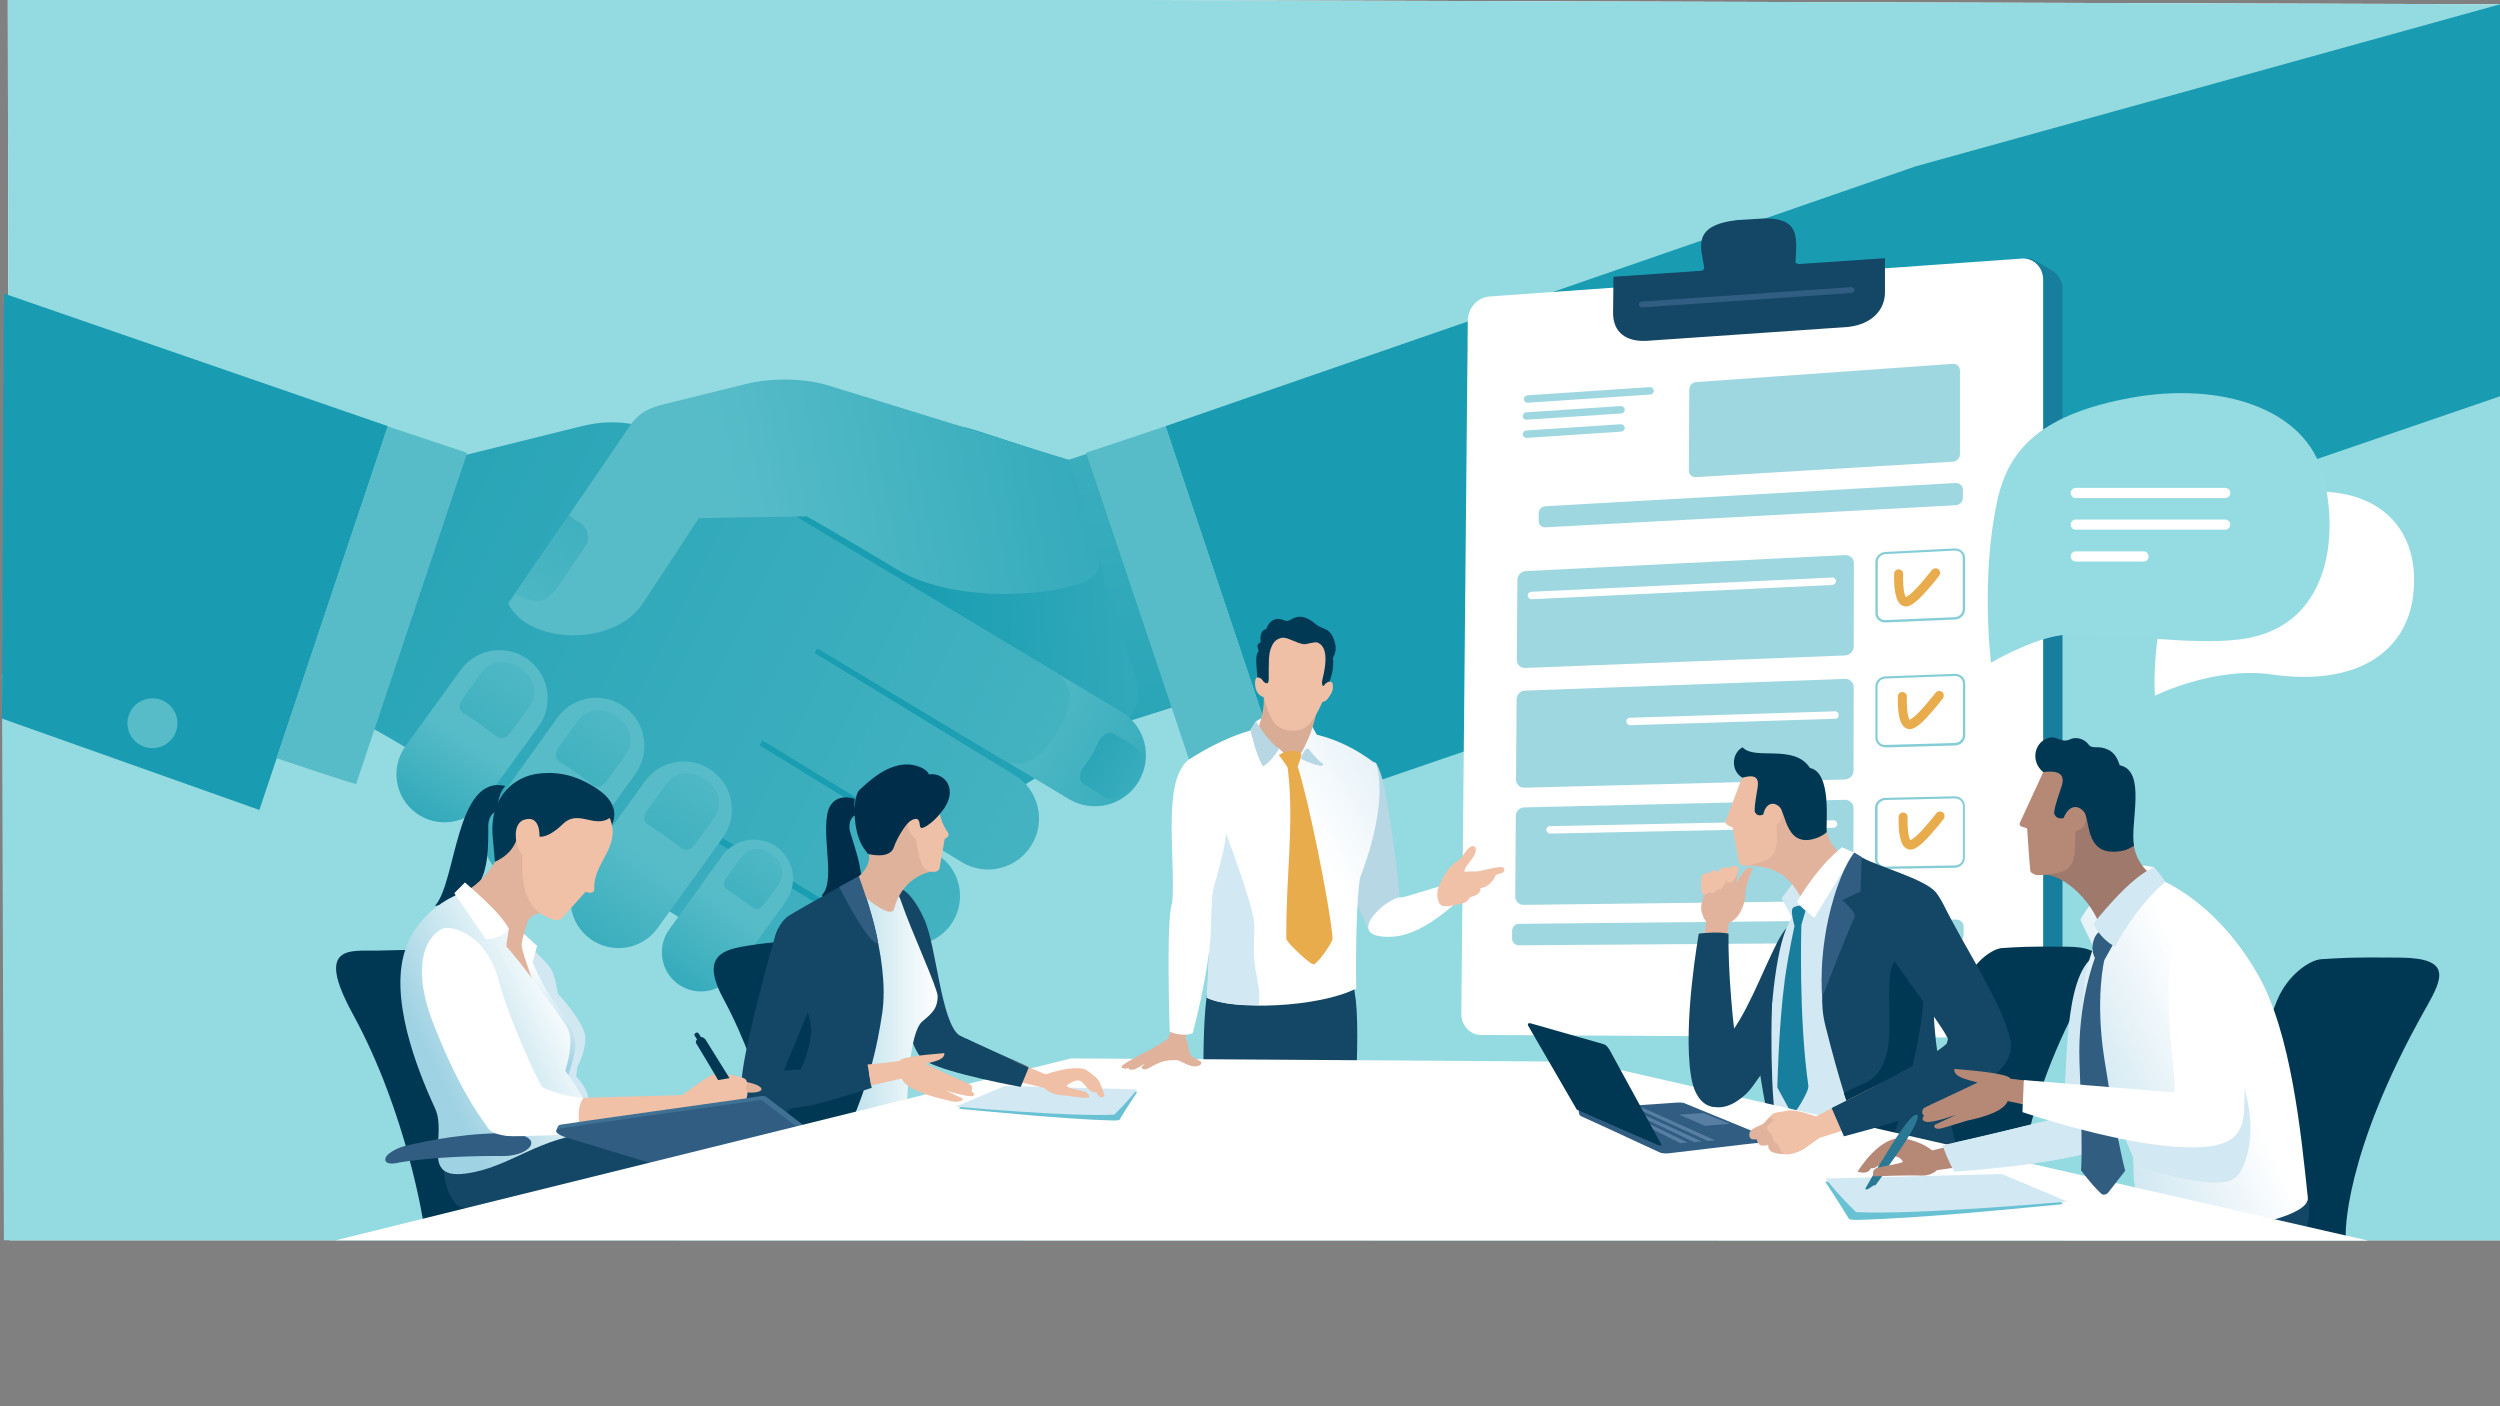 <?xml version="1.0" encoding="utf-8"?>
<!-- Generator: Adobe Illustrator 24.3.0, SVG Export Plug-In . SVG Version: 6.00 Build 0)  -->
<svg version="1.1" id="Vrstva_1" xmlns="http://www.w3.org/2000/svg" xmlns:xlink="http://www.w3.org/1999/xlink" x="0px" y="0px"
	 viewBox="0 0 1280 720" style="enable-background:new 0 0 1280 720;" xml:space="preserve">
<rect x="0" y="0" width="1280" height="720" fill="#808080" stroke="none"/>
<style type="text/css">
	.st0{fill:#FFFFFF;}
	.st1{fill:#94DAE1;}
	.st2{fill:url(#SVGID_1_);}
	.st3{fill:url(#SVGID_2_);}
	.st4{fill:url(#SVGID_3_);}
	.st5{fill:url(#SVGID_4_);}
	.st6{fill:url(#SVGID_5_);}
	.st7{fill:url(#SVGID_6_);}
	.st8{fill:url(#SVGID_7_);}
	.st9{fill:url(#SVGID_8_);}
	.st10{fill:url(#SVGID_9_);}
	.st11{fill:url(#SVGID_10_);}
	.st12{fill:url(#SVGID_11_);}
	.st13{fill:url(#SVGID_12_);}
	.st14{fill:url(#SVGID_13_);}
	.st15{fill:url(#SVGID_14_);}
	.st16{fill:url(#SVGID_15_);}
	.st17{fill:#199CB1;}
	.st18{fill:#57BCC8;}
	.st19{fill:#177E9D;}
	.st20{fill:#144665;}
	.st21{fill:#305D81;}
	.st22{fill:#9FD7E0;}
	.st23{fill:#85CDD6;}
	.st24{fill:#E8AC4C;}
	.st25{fill:#95DBE2;}
	.st26{fill:#003853;}
	.st27{fill:#D2E8F2;}
	.st28{fill:#002E4A;}
	.st29{fill:url(#SVGID_16_);}
	.st30{fill:url(#SVGID_17_);}
	.st31{fill:#A0796D;}
	.st32{fill:#B68977;}
	.st33{fill:#D1E7F1;}
	.st34{fill:url(#SVGID_18_);}
	.st35{fill:#E1B39D;}
	.st36{fill:#F0C0A7;}
	.st37{fill:url(#SVGID_19_);}
	.st38{fill:#3F7195;}
	.st39{fill:#68C2D4;}
	.st40{fill:#2B7895;}
	.st41{opacity:0.32;fill:#AECAEC;}
	.st42{fill:#305D80;}
	.st43{fill:#EFBFA6;}
	.st44{fill:#DFB29C;}
	.st45{fill:#EEC0A7;}
	.st46{fill:#013853;}
	.st47{fill:#B6D7E3;}
	.st48{fill:#E0B29C;}
	.st49{fill:url(#SVGID_20_);}
	.st50{fill:#D9AC96;}
	.st51{fill:#EDBDA4;}
</style>
<polygon class="st0" points="1280,635 5,635 4,-1.8 1280,2.2 "/>
<polygon class="st1" points="1280,173 827.6,345.4 1,345.4 2,635 1280,635 "/>
<polygon class="st1" points="4,-1.8 1280,2.2 1280,635 5,635 "/>
<g>
	<g>
		
			<linearGradient id="SVGID_1_" gradientUnits="userSpaceOnUse" x1="1011.013" y1="505.091" x2="903.775" y2="5.174" gradientTransform="matrix(1.113 -2.770000e-02 -2.770000e-02 1.008 -486.914 18.594)">
			<stop  offset="0" style="stop-color:#199DB1"/>
			<stop  offset="1" style="stop-color:#57BCC8"/>
		</linearGradient>
		<polygon class="st2" points="621.6,355.4 573.4,370.7 542.4,237 583.2,223.4 		"/>
		
			<linearGradient id="SVGID_2_" gradientUnits="userSpaceOnUse" x1="876.502" y1="341.676" x2="1165.091" y2="322.99" gradientTransform="matrix(1 0 0 1 -409.077 0)">
			<stop  offset="0" style="stop-color:#199DB1"/>
			<stop  offset="1" style="stop-color:#57BCC8"/>
		</linearGradient>
		<path class="st3" d="M581.2,346.4c2.8,8.6,3.1,18.3-10.4,26.6c-26.8,16.5-119.1,74.7-145.2,91.2c-12.3,7.8-23.3,1.2-33.8-5.1
			c-14-8.5-118-75.7-121.4-81.1c-3.4-5.5-1.6-18.8,5.9-23c4.9-2.7,175.7-125.4,190.7-132.5c9.4-4.5,19-6.5,31.9-2.4
			c18.1,5.7,29.5,10,48.3,15.4C561.6,283.8,578.1,336.9,581.2,346.4z"/>
		
			<linearGradient id="SVGID_3_" gradientUnits="userSpaceOnUse" x1="1068.717" y1="431.261" x2="917.286" y2="348.924" gradientTransform="matrix(1 3.010000e-02 -3.010000e-02 1 -396.47 -19.973)">
			<stop  offset="0" style="stop-color:#199DB1"/>
			<stop  offset="1" style="stop-color:#57BCC8"/>
		</linearGradient>
		<path class="st4" d="M574,364.3c12.4,7.4,16.4,23.4,9,35.8l0,0c-7.4,12.4-23.4,16.4-35.8,9l-102.8-61.9
			c-12.4-7.4,14.9-51.4,27.3-44L574,364.3z"/>
		<linearGradient id="SVGID_4_" gradientUnits="userSpaceOnUse" x1="35.609" y1="195.462" x2="730.578" y2="543.491">
			<stop  offset="0" style="stop-color:#199DB1"/>
			<stop  offset="1" style="stop-color:#57BCC8"/>
		</linearGradient>
		<path class="st5" d="M539.2,343.4l-109.1-65.5c0,0,0,0,0,0c0,0-0.1,0-0.1,0l-44.1-26.5c-0.4-0.2-0.8-0.4-1.3-0.6
			c-20.5-12.2-41.7-25-49.5-29.5c-9.4-5.5-23.6-6.5-37.3-3.1C268.8,225.4,218,238,218,238l-41.5,127.5c0,0,15.3,6.6,63,36.6
			c13.2,8.3,24.3,15.2,35.3,22.1c1.2,1.2,2.5,2.2,4,3.1l123.9,76.2c10.1,6.1,23.3,2.9,29.5-7.3c6.1-10.1,2.9-23.3-7.3-29.5
			l-63.7-39.1c0.5-0.9,1.1-1.8,1.7-2.8l90.4,55.5c11.9,7.2,27.4,3.4,34.6-8.5c7.2-11.9,3.4-27.4-8.5-34.6l-90.5-55.6
			c0.5-0.8,1-1.7,1.5-2.5l102,62.3c12.3,7.5,28.4,3.5,35.8-8.8c7.5-12.3,3.5-28.4-8.8-35.8l-102.3-62.5c0.5-0.8,0.9-1.6,1.4-2.3
			l93.8,56.3c12.3,7.5,21.5-1.1,28.9-13.5C548.6,362.3,551.6,350.9,539.2,343.4z"/>
		<g>
			
				<linearGradient id="SVGID_5_" gradientUnits="userSpaceOnUse" x1="1103.772" y1="201.39" x2="785.226" y2="266.585" gradientTransform="matrix(1 0 0 1 -409.077 0)">
				<stop  offset="0" style="stop-color:#199DB1"/>
				<stop  offset="1" style="stop-color:#57BCC8"/>
			</linearGradient>
			<path class="st6" d="M461.2,292.7c-0.8-0.5-36.4-21.8-48-28.3c-0.9,0-54.2,0.8-55.4,0.9c-14.8,22.5-21,32.1-28.8,43.8
				c-14.8,22.3-58.6,20.9-68.8-0.1c3.8-5.6,58.5-85.1,61.2-89.4c5.2-8.4,11.3-10.9,18.8-12.7c10.2-2.5,26.5-6.5,40.8-10.1
				c15.4-3.9,32.3-2.7,42.2,0.3c25.3,7.6,124.1,38.4,124.1,38.4s13.1,44,14.8,49c2.5,8.5-2.8,11.9-8.1,13.9
				C534.3,305.6,489.7,308.2,461.2,292.7z"/>
			
				<linearGradient id="SVGID_6_" gradientUnits="userSpaceOnUse" x1="182.173" y1="-868.792" x2="182.173" y2="-1104.012" gradientTransform="matrix(-0.825 -0.565 0.565 -0.825 1021.106 -466.313)">
				<stop  offset="0" style="stop-color:#199DB1"/>
				<stop  offset="1" style="stop-color:#57BCC8"/>
			</linearGradient>
			<path class="st7" d="M291.2,263.9l-27.7,40.2c0,0,5.7,3.2,11.2,3.6c5.1,0.4,9.2-4.3,13.4-10.9c0.3-0.4,11.5-17.1,11.7-17.3
				c3.4-5-0.4-10.1-2.4-11.5C295.4,266.8,291.2,263.9,291.2,263.9z"/>
		</g>
		
			<linearGradient id="SVGID_7_" gradientUnits="userSpaceOnUse" x1="759.878" y1="125.752" x2="881.469" y2="-19.223" gradientTransform="matrix(-1.780000e-02 0.912 -0.814 0.225 641.126 -358.403)">
			<stop  offset="0" style="stop-color:#199DB1"/>
			<stop  offset="1" style="stop-color:#57BCC8"/>
		</linearGradient>
		<path class="st8" d="M581.1,400.5c-2,3.3-9.2,11.5-16.6,6.9c-0.2-0.1-9.6-6-9.8-6.1c-2.9-1.8-1.5-6.2-0.5-7.7c0.8-1.3,4-5.6,5-7.3
			c1-1.7,3.1-6.3,3.9-7.6c0.9-1.5,4.2-4.8,7.1-3.1c0.2,0.1,9.7,5.8,9.9,5.9C588.2,386.4,583.1,397.3,581.1,400.5z"/>
		<g>
			<g>
				<g>
					
						<linearGradient id="SVGID_8_" gradientUnits="userSpaceOnUse" x1="605.923" y1="446.319" x2="651.026" y2="382.553" gradientTransform="matrix(0.999 -3.490000e-02 3.490000e-02 0.999 -423.593 19.399)">
						<stop  offset="0" style="stop-color:#199DB1"/>
						<stop  offset="1" style="stop-color:#57BCC8"/>
					</linearGradient>
					<path class="st9" d="M207.7,381.9c-8,11-5.6,26.4,5.4,34.4l0,0c11,8,26.4,5.6,34.4-5.4l28.2-38.9c8-11,5.6-26.4-5.4-34.4l0,0
						c-11-8-26.4-5.6-34.4,5.4L207.7,381.9z"/>
				</g>
				
					<linearGradient id="SVGID_9_" gradientUnits="userSpaceOnUse" x1="593.083" y1="468.729" x2="691.255" y2="326.12" gradientTransform="matrix(0.999 -3.490000e-02 3.490000e-02 0.999 -423.593 19.399)">
					<stop  offset="0" style="stop-color:#199DB1"/>
					<stop  offset="1" style="stop-color:#57BCC8"/>
				</linearGradient>
				<path class="st10" d="M267.4,342.3c3.1,2.3,10.2,10.7,3.3,20.2c-0.2,0.3-9.2,12.3-9.3,12.6c-2.7,3.7-5.7,3.1-7.1,2
					c-1.2-0.9-7.1-5.4-8.7-6.5c-1.6-1.1-7.6-5-8.8-5.8c-1.4-1-2.5-3.5,0.2-7.2c0.2-0.2,8.9-12.4,9.1-12.7
					C253.6,334.5,264.3,340.1,267.4,342.3z"/>
			</g>
			<g>
				
					<linearGradient id="SVGID_10_" gradientUnits="userSpaceOnUse" x1="634.257" y1="491.378" x2="696.467" y2="412.578" gradientTransform="matrix(0.999 -3.490000e-02 3.490000e-02 0.999 -424.224 20.421)">
					<stop  offset="0" style="stop-color:#199DB1"/>
					<stop  offset="1" style="stop-color:#57BCC8"/>
				</linearGradient>
				<path class="st11" d="M252.1,413.8c-8,11-5.6,26.4,5.4,34.4l0,0c11,8,26.4,5.6,34.4-5.4l33.3-46.4c8-11,5.6-26.4-5.4-34.4l0,0
					c-11-8-26.4-5.6-34.4,5.4L252.1,413.8z"/>
			</g>
			
				<linearGradient id="SVGID_11_" gradientUnits="userSpaceOnUse" x1="641.372" y1="495.218" x2="739.545" y2="352.608" gradientTransform="matrix(0.999 -3.490000e-02 3.490000e-02 0.999 -423.593 19.399)">
				<stop  offset="0" style="stop-color:#199DB1"/>
				<stop  offset="1" style="stop-color:#57BCC8"/>
			</linearGradient>
			<path class="st12" d="M316.6,367.1c3.1,2.3,10.2,10.7,3.3,20.2c-0.2,0.3-9.2,12.3-9.3,12.6c-2.7,3.7-5.7,3.1-7.1,2
				c-1.2-0.9-7.1-5.4-8.7-6.5c-1.6-1.1-7.6-5-8.8-5.8c-1.4-1-2.5-3.5,0.2-7.2c0.2-0.2,8.9-12.4,9.1-12.7
				C302.8,359.2,313.5,364.9,316.6,367.1z"/>
			
				<linearGradient id="SVGID_12_" gradientUnits="userSpaceOnUse" x1="674.603" y1="531.608" x2="742.255" y2="443.739" gradientTransform="matrix(0.999 -3.490000e-02 3.490000e-02 0.999 -424.884 21.427)">
				<stop  offset="0" style="stop-color:#199DB1"/>
				<stop  offset="1" style="stop-color:#57BCC8"/>
			</linearGradient>
			<path class="st13" d="M296.8,446.3c-8,11-5.6,26.4,5.4,34.4l0,0c11,8,26.4,5.6,34.4-5.4L370,429c8-11,5.6-26.4-5.4-34.4l0,0
				c-11-8-26.4-5.6-34.4,5.4L296.8,446.3z"/>
			
				<linearGradient id="SVGID_13_" gradientUnits="userSpaceOnUse" x1="685.612" y1="529.053" x2="783.784" y2="386.444" gradientTransform="matrix(0.999 -3.490000e-02 3.490000e-02 0.999 -423.593 19.399)">
				<stop  offset="0" style="stop-color:#199DB1"/>
				<stop  offset="1" style="stop-color:#57BCC8"/>
			</linearGradient>
			<path class="st14" d="M361.9,399.4c3.1,2.3,10.2,10.7,3.3,20.2c-0.2,0.3-9.2,12.3-9.3,12.6c-2.7,3.7-5.7,3.1-7.1,2
				c-1.2-0.9-7.1-5.4-8.7-6.5c-1.6-1.1-7.6-5-8.8-5.8c-1.4-1-2.5-3.5,0.2-7.2c0.2-0.2,8.9-12.4,9.1-12.7
				C348.2,391.5,358.9,397.1,361.9,399.4z"/>
			<g>
				
					<linearGradient id="SVGID_14_" gradientUnits="userSpaceOnUse" x1="730.273" y1="540.804" x2="785.226" y2="469.781" gradientTransform="matrix(0.999 -3.490000e-02 3.490000e-02 0.999 -425.552 22.302)">
					<stop  offset="0" style="stop-color:#199DB1"/>
					<stop  offset="1" style="stop-color:#57BCC8"/>
				</linearGradient>
				<path class="st15" d="M342.7,475.8c-6.5,8.9-4.5,21.5,4.4,28l0,0c9,6.5,21.5,4.5,28-4.4l27.1-37.7c6.5-8.9,4.5-21.5-4.4-28l0,0
					c-9-6.5-21.5-4.5-28,4.4L342.7,475.8z"/>
			</g>
			
				<linearGradient id="SVGID_15_" gradientUnits="userSpaceOnUse" x1="736.67" y1="541.914" x2="813.566" y2="430.212" gradientTransform="matrix(0.999 -3.490000e-02 3.490000e-02 0.999 -423.593 19.399)">
				<stop  offset="0" style="stop-color:#199DB1"/>
				<stop  offset="1" style="stop-color:#57BCC8"/>
			</linearGradient>
			<path class="st16" d="M395.7,437.5c2.4,1.8,8,8.4,2.6,15.9c-0.2,0.2-7.2,9.7-7.3,9.8c-2.1,2.9-4.4,2.4-5.5,1.6
				c-1-0.7-5.5-4.2-6.8-5.1c-1.2-0.9-6-3.9-6.9-4.6c-1.1-0.8-1.9-2.8,0.2-5.7c0.1-0.2,7-9.7,7.1-10
				C384.9,431.3,393.3,435.7,395.7,437.5z"/>
		</g>
	</g>
	<g>
		<polygon class="st17" points="980.7,85.2 596.7,218.2 662.5,414.6 1280,202.9 1280,2.2 		"/>
		<path class="st18" d="M632.1,395.3c8.8-2.9,21.6-7.2,21.6-7.2l-56.9-169.9l-40.7,13.6L613,401.4
			C613,401.4,620.8,399.1,632.1,395.3z"/>
		<path class="st17" d="M670,386.3c2.2,6.7,9.5,10.3,16.2,8.1c6.7-2.2,10.3-9.5,8-16.1c-2.2-6.7-9.5-10.3-16.2-8.1
			C671.3,372.4,667.7,379.6,670,386.3z"/>
	</g>
	<g>
		<polygon class="st17" points="2,150.3 198.6,218.2 132.8,414.7 1,367.9 		"/>
		<path class="st18" d="M163.2,395.4c-8.8-2.9-21.6-7.2-21.6-7.2l56.9-169.9l40.7,13.6l-56.9,169.6
			C182.3,401.5,174.5,399.2,163.2,395.4z"/>
		<path class="st18" d="M90.2,374.3c-2.2,6.7-9.5,10.3-16.2,8.1c-6.7-2.2-10.3-9.5-8.1-16.1c2.2-6.7,9.5-10.3,16.2-8.1
			C88.8,360.4,92.4,367.6,90.2,374.3z"/>
	</g>
</g>
<g>
	<g>
		<path class="st19" d="M1056.1,148.2c0-4.2-2.2-7.8-5.4-9.6c-1.7-1-10.1-6.5-12.2-6.3l-276,33.2c-6.3,0.4-11.3,6-11.3,12.5
			l3.9,283.4c0,4.4-0.4,32.5-2.8,40.6c1.9,0.5,30.2,16.8,32.2,16.7l250.9,13.5h8.9c6.3-0.4,11.7-6.9,11.7-13.4V148.2z"/>
		<path class="st0" d="M1046.1,143.3c0-6.5-5-11.4-11.1-10.9l-272.4,19.4c-6.1,0.4-11.1,6-11.1,12.5L748.2,519
			c0,6.5,5,11.4,11.1,10.9l275.7,1.5c6.1-0.4,11.1-6,11.1-12.5V143.3z"/>
		<path class="st20" d="M872.5,136.6c-1.6-9.9-6.5-21.2,16.8-23.9c0.7-0.1,8.9-0.5,9.7-0.6c23.8-2.1,20.7,9.9,20.3,22.1
			c0,0.4,0.9,1,1.7,1c0.8-0.1,44.1-3,44.1-3l0,17.5c0,8.8-6.5,16.3-18.9,17.7l-103,7.1c-10.2,0.6-17.5-4-17.3-14.7l0.2-18.1
			c0,0,44.7-3,45.3-3.1C871.8,138.5,872.7,138,872.5,136.6z"/>
		<path class="st21" d="M840.6,157.4c0,0,0.1,0,0.1,0l107.4-7.4c0.8-0.1,1.4-0.8,1.4-1.6c-0.1-0.8-0.8-1.4-1.6-1.4l-107.4,7.4
			c-0.8,0.1-1.4,0.8-1.4,1.6C839.2,156.8,839.8,157.4,840.6,157.4L840.6,157.4z"/>
	</g>
	<g>
		<g>
			<g>
				<path class="st22" d="M791.2,259.2c-1.9,0.1-3.4,1.7-3.4,3.6l0,4c0,1.9,1.5,3.3,3.4,3.2l210-11.3c2.1-0.1,3.8-1.8,3.8-3.8v-4.2
					c0-2-1.7-3.5-3.8-3.4L791.2,259.2z"/>
				<path class="st22" d="M1001.6,470.8c2.1,0,3.8,1.6,3.8,3.6v4.3c0,2-1.7,3.6-3.8,3.7l-224,1.6c-1.9,0-3.4-1.5-3.4-3.4l0-4.1
					c0-1.9,1.6-3.5,3.4-3.5L1001.6,470.8z"/>
				<path class="st22" d="M868.5,195.6c-2,0.1-3.5,1.8-3.6,3.7l-0.2,41.7c0,1.9,1.6,3.4,3.5,3.3l131.5-7.9c2.1-0.1,3.8-1.8,3.8-3.8
					l0-43c0-2-1.7-3.5-3.8-3.3L868.5,195.6z"/>
				<path class="st22" d="M944.7,284.2c2.5-0.1,4.5,1.7,4.5,4.1l-0.1,42.7c0,2.4-2,4.5-4.5,4.6L780.8,342c-2.3,0.1-4.2-1.7-4.2-4.1
					l0.3-41.1c0-2.3,1.9-4.3,4.2-4.4L944.7,284.2z"/>
				<path class="st23" d="M965.2,318.7c-1.4,0-2.6-0.5-3.6-1.4c-0.9-0.9-1.4-2.1-1.4-3.3l0-26.2c0-2.7,2.3-5.1,5.1-5.2l35.5-1.8
					c2.9-0.1,5.3,2,5.3,4.8V312c0,2.8-2.3,5.1-5.2,5.2l-35.5,1.5C965.3,318.7,965.2,318.7,965.2,318.7L965.2,318.7L965.2,318.7z
					 M1001.1,281.9c-0.1,0-0.1,0-0.2,0l-35.5,1.8c-2.2,0.1-4,1.9-4,4l0,26.2c0,1,0.4,1.8,1,2.5c0.7,0.7,1.7,1.1,2.7,1.1
					c0.1,0,0.1,0,0.2,0l35.5-1.5c2.3-0.1,4.1-1.9,4.1-4.1v-26.5C1005,283.5,1003.3,281.9,1001.1,281.9L1001.1,281.9z"/>
				<path class="st22" d="M944.6,347.6c2.5-0.1,4.5,1.8,4.5,4.2l-0.1,42.8c0,2.4-2,4.5-4.5,4.5l-164.1,4.2c-2.3,0.1-4.2-1.8-4.2-4.1
					l0.3-41.2c0-2.3,1.9-4.3,4.2-4.4L944.6,347.6z"/>
				<path class="st23" d="M965.2,382.6c-1.4,0-2.7-0.5-3.6-1.5c-0.9-0.9-1.4-2.1-1.4-3.4l0-26.3c0-2.7,2.3-5,5.1-5.1l35.6-1.3
					c2.9-0.1,5.3,2.1,5.3,4.9v26.6c0,2.8-2.3,5.1-5.2,5.2l-35.6,1C965.3,382.6,965.2,382.6,965.2,382.6L965.2,382.6z M1001.1,346.1
					c-0.1,0-0.1,0-0.2,0l-35.6,1.3c-2.2,0.1-4,1.9-4,4l0,26.3c0,1,0.4,1.9,1.1,2.6c0.8,0.8,1.8,1.2,2.9,1.1l35.6-1
					c2.3-0.1,4.1-1.9,4.1-4l0-26.6C1005,347.8,1003.2,346.1,1001.1,346.1L1001.1,346.1z"/>
				<path class="st22" d="M944.5,409.5c2.5-0.1,4.5,1.9,4.5,4.3l-0.1,43c0,2.4-2,4.4-4.6,4.5l-164.3,2c-2.3,0-4.2-1.9-4.2-4.2
					l0.3-41.4c0-2.3,1.9-4.3,4.2-4.3L944.5,409.5z"/>
				<path class="st23" d="M965.1,444.9c-1.4,0-2.7-0.5-3.7-1.5c-0.9-0.9-1.4-2.1-1.4-3.4l0-26.4c0-2.7,2.3-5,5.2-5.1l35.6-0.8
					c0,0,0.1,0,0.1,0c2.8,0,5.1,2.2,5.1,4.9v26.6c0,2.8-2.3,5.1-5.2,5.1L965.1,444.9L965.1,444.9L965.1,444.9L965.1,444.9z
					 M1001,408.8l-35.7,0.8c-2.2,0.1-4,1.8-4,3.9l0,26.4c0,1,0.4,1.9,1.1,2.6c0.7,0.7,1.8,1.2,2.8,1.2l35.7-0.6c2.3,0,4.1-1.8,4.1-4
					v-26.6C1005,410.5,1003.2,408.8,1001,408.8L1001,408.8z"/>
				<path class="st0" d="M793.6,426.8C793.6,426.8,793.7,426.8,793.6,426.8l145.2-3c1,0,1.9-0.9,1.9-1.9c0-1-0.9-1.9-1.9-1.9
					l-145.2,3c-1,0-1.9,0.9-1.9,1.9C791.8,425.9,792.6,426.8,793.6,426.8L793.6,426.8z"/>
				<path class="st22" d="M782.1,206.2c0,0,0.1,0,0.1,0L845,202c1-0.1,1.8-1,1.8-2c-0.1-1-1-1.8-2-1.8l-62.8,4.2c-1,0.1-1.8,1-1.8,2
					C780.3,205.4,781.1,206.2,782.1,206.2L782.1,206.2z"/>
				<path class="st22" d="M781.5,214.9c0,0,0.1,0,0.1,0l48.5-3.2c1-0.1,1.8-1,1.8-2c-0.1-1-1-1.8-2-1.8l-48.5,3.2
					c-1,0.1-1.8,1-1.8,2C779.7,214.1,780.5,214.9,781.5,214.9L781.5,214.9z"/>
				<path class="st22" d="M781.5,224.2c0,0,0.1,0,0.1,0l48.5-3.2c1-0.1,1.8-1,1.8-2c-0.1-1-1-1.8-2-1.8l-48.5,3.2
					c-1,0.1-1.8,1-1.8,2C779.7,223.4,780.5,224.2,781.5,224.2L781.5,224.2z"/>
			</g>
		</g>
		<path class="st24" d="M975.8,310.5c-1.1,0-2.2-0.5-3.1-1.4c-3.1-3.2-3-12.6-2.9-15.4c0.1-1.3,1.1-2.3,2.4-2.2
			c1.3,0.1,2.3,1.1,2.2,2.4l0,0c0,0-0.1,2.8,0.1,5.8c0.3,4.1,1,5.6,1.3,6c0.7-0.3,2.8-1.4,7.5-6.8c3.1-3.5,5.7-7,5.8-7
			c0.8-1,2.2-1.2,3.3-0.5c1,0.8,1.2,2.2,0.5,3.3c-0.1,0.2-2.9,3.8-6.2,7.5C980.3,309.5,977.6,310.5,975.8,310.5L975.8,310.5z"/>
		<path class="st24" d="M977.7,373.3c-1.1,0-2.2-0.5-3.1-1.4c-3.1-3.2-3-12.6-2.9-15.4c0.1-1.3,1.1-2.3,2.4-2.2
			c1.3,0.1,2.3,1.1,2.2,2.4c0,0.1-0.1,2.8,0.1,5.8c0.3,4.1,1,5.6,1.3,6c0.7-0.3,2.8-1.4,7.5-6.8c3.1-3.5,5.7-7,5.8-7
			c0.8-1,2.2-1.2,3.3-0.5c1,0.8,1.2,2.2,0.5,3.3c-0.1,0.2-2.9,3.8-6.2,7.5C982.3,372.4,979.5,373.3,977.7,373.3L977.7,373.3z"/>
		<path class="st24" d="M978.1,435c-1.1,0-2.2-0.5-3.1-1.4c-3.1-3.2-3-12.6-2.9-15.4c0.1-1.3,1.1-2.3,2.4-2.2
			c1.3,0.1,2.3,1.1,2.2,2.4c0,0.1-0.1,2.8,0.1,5.8c0.3,4.1,1,5.6,1.3,6c0.7-0.3,2.8-1.4,7.5-6.8c3.1-3.5,5.7-7,5.8-7
			c0.8-1,2.2-1.2,3.3-0.5c1,0.8,1.2,2.2,0.5,3.3c-0.1,0.2-2.9,3.8-6.2,7.5C982.7,434,979.9,435,978.1,435L978.1,435z"/>
		<path class="st0" d="M784.1,306.8C784.1,306.8,784.2,306.8,784.1,306.8l154.1-7.3c1-0.1,1.8-0.9,1.8-2c0-1-0.9-1.9-2-1.8L784,303
			c-1,0.1-1.9,0.9-1.8,2C782.3,306,783.1,306.8,784.1,306.8L784.1,306.8z"/>
		<path class="st0" d="M834.6,371.3C834.6,371.3,834.7,371.3,834.6,371.3l105-3.3c1,0,1.9-0.9,1.8-2c0-1-0.9-1.9-2-1.8l-104.9,3.3
			c-1,0-1.9,0.9-1.8,2C832.8,370.5,833.6,371.3,834.6,371.3L834.6,371.3z"/>
	</g>
</g>
<g>
	<path class="st0" d="M1103.3,356.2c0,0,30.4-15.1,59.6-10.9c43.9,6.3,69-11.6,72.6-40.1c4.9-39-24.3-64.6-79.7-48.8
		C1097,273.2,1103.3,356.2,1103.3,356.2z"/>
	<path class="st25" d="M1019.4,339.3c0,0-5.5-43.7,3.3-83.4c5.9-26.7,23.3-44.1,68.8-52.3c45.5-8.2,89.1,5.4,98,39.9
		c8.5,33,2,76.8-40.2,83.5c-27.9,4.5-73.7-4.6-94.4-1.7C1039.2,327.6,1019.4,339.3,1019.4,339.3z"/>
	<g>
		<path class="st0" d="M1141.9,252.4c0,1.5-1.2,2.6-2.6,2.6h-76.5c-1.5,0-2.6-1.2-2.6-2.6l0,0c0-1.5,1.2-2.6,2.6-2.6h76.5
			C1140.7,249.8,1141.9,250.9,1141.9,252.4L1141.9,252.4z"/>
		<path class="st0" d="M1141.9,268.6c0,1.5-1.2,2.6-2.6,2.6h-76.5c-1.5,0-2.6-1.2-2.6-2.6l0,0c0-1.5,1.2-2.6,2.6-2.6h76.5
			C1140.7,266,1141.9,267.2,1141.9,268.6L1141.9,268.6z"/>
		<path class="st0" d="M1100.1,284.9c0,1.5-1.2,2.6-2.6,2.6h-34.7c-1.5,0-2.6-1.2-2.6-2.6l0,0c0-1.5,1.2-2.6,2.6-2.6h34.7
			C1098.9,282.2,1100.1,283.4,1100.1,284.9L1100.1,284.9z"/>
	</g>
</g>
<g>
	<g>
		<path class="st20" d="M658.3,559.8c0,0,4.4,46.4,4.6,50.2c0.2,3.9,28,3.4,27.9-1.6c0-5.1,6.2-70.5,3.4-96
			c-6-53.6-48.7-39.7-65.8-16.5c-3.2,4.4-9.8,8.3-10.6,14.4c-3.5,27.4-0.2,78-1.1,90.7c-1,12.8,29.4,36.3,29.8,4.5
			c4-14.1,10.5-46.2,10.7-46.7C657.3,558.2,658.3,559.8,658.3,559.8z"/>
	</g>
	<path class="st26" d="M398.6,596c0,0-5.8-43.1-28.3-84.8c-12.1-22.4,0.8-25,11.9-26.9c13.8-2.3,30.1-3.1,30.1-3.1L437.9,587
		L398.6,596z"/>
	<path class="st26" d="M1034.7,609.9c0,0-0.9-42.7,33.9-104.2c7.1-12.6,10.9-20.8-10.5-21c-21.3-0.2-24.3,0.2-33,0.7
		c-4.8,0.3-14,6.5-18.4,16.9c-13.1,31.3-21.6,94.7-21.6,94.7L1034.7,609.9z"/>
	<path class="st27" d="M1069.6,491.8c-14.2,15.3-10.5,65.2-14,80.7c-18.8,3.2-30.4,7.5-55.7,12.7c2.9,9.2,9.4,13.5,9.4,13.5
		s47.5-3.6,66.9-10.2c19.4-6.6,17.2-24.3,17.2-24.3S1083.8,476.5,1069.6,491.8z"/>
	<path class="st26" d="M1201,632.9c0,0-1.8-41,41-116.7c8.8-15.5,13.4-25.6-12.9-25.9s-29.8,0.2-40.5,0.8
		c-5.9,0.3-17.2,7.9-22.6,20.8c-16.1,38.5-26.6,116.4-26.6,116.4L1201,632.9z"/>
	<path class="st20" d="M1172.5,594.2c14.7,16.8,8.8,33.6,7.7,38.9l-151.3-1.6c-0.6-4.2,0.8-5.9,0.1-10.5c26.3-5.2,50-9.4,66.7-10
		C1102,610.4,1136.5,599.6,1172.5,594.2z"/>
	<path class="st20" d="M473.3,470.8c6.1,13.4,8.5,52.8,17.9,59.3c6,3.1,35.1,16,35.1,16l-4.2,10c0,0-37.5-6.8-48.8-13.2
		c-5.5-3.1-8-17-18.9-39.7C436.7,466.2,456.2,432.8,473.3,470.8z"/>
	<path class="st28" d="M437.6,409c0,0-12.3-4.5-14.2,8.8c-2,13.3,4,33.8-2.5,40.4c-0.1,1.7,4.9,9.7,14.7,4.8
		c12.7-6.3-0.5-34.3-0.7-39.1c-0.2-5.3,2.8-6.5,3.9-7C436.8,413.4,437.6,409,437.6,409z"/>
	<linearGradient id="SVGID_16_" gradientUnits="userSpaceOnUse" x1="414.895" y1="516.245" x2="480.007" y2="516.245">
		<stop  offset="0" style="stop-color:#9FD2E3"/>
		<stop  offset="1" style="stop-color:#FFFFFF"/>
	</linearGradient>
	<path class="st29" d="M417.4,583.8c11.8,4,36.9-3.8,46.7-11c0.5-11.7,1.1-44,8.2-49.9c5.7-4.7,7.6-6.9,7.8-12.8
		c-0.5-5.5-13.3-32.7-18.8-48.8c-5.6-16.1-19.4-13.6-19.4-13.6s-1.5,0.6-2.1,0.9C437.8,455.5,405.9,579.9,417.4,583.8z"/>
	<path class="st20" d="M396.9,482.6c-0.7-3.7,2.4-10.8,7.1-13.8c5.1-3.3,35.7-20.2,35.7-20.2s16.3,41,12,70.1
		c-2.2,14.6-7,42.3-24.4,71.7c-10-0.1-24.5-1.2-35-6.7c6.1-21,20.4-32.5,22.9-54.1C416.9,516,397.3,485.2,396.9,482.6z"/>
	<linearGradient id="SVGID_17_" gradientUnits="userSpaceOnUse" x1="1073.22" y1="560.685" x2="1136.356" y2="531.144">
		<stop  offset="0" style="stop-color:#D2E8F2"/>
		<stop  offset="1" style="stop-color:#FFFFFF"/>
	</linearGradient>
	<path class="st30" d="M1137.1,627.7c-10.9-1.9-36.6-11.7-43.4-19c-1.6-2.6-1.4-10-1.4-15.9c-8.2-19.1-18.2-48.2-23.8-62.8
		c-4.9-12.9-1-33.9,3.3-44.7c0.3-0.7-6.9-14-6.6-14.6c8.6-15.4,23.6-24.6,28-26.6c4.4-2,9.7,0.1,9.7,0.1l-0.5,4.7
		c0,0,30.3,9.3,53.7,50.2c17,29.6,22.1,81.7,25.5,114.1C1182.6,622.4,1147.7,629.5,1137.1,627.7z"/>
	<path class="st31" d="M1045.7,447.6c10.9,0.3,23.2,12,28.5,23.9c14.9-7.2,25.2-22.5,28.1-23.1c-9-6.1-9.7-15.5-9.7-15.5
		S1068.2,373.5,1045.7,447.6z"/>
	<path class="st27" d="M1144.6,602.9c-9.6,8.4-52.3-6.6-52.3-6.6l0-3.5c-2.4-5.6-8.2-19.8-9.4-22.9c1.7-3,38.3,10.7,35.3-5.2
		c-5.4-28.5-0.4-59.7,12.3-43C1162.1,563.2,1152,596.4,1144.6,602.9z"/>
	<g>
		<g>
			<path class="st32" d="M1044.1,448.1c5.5-0.3,7.6-0.8,10.8-1.5c7.5-1.7,7.4-10.7,7.4-10.7l0.3-10.4c0,0,7-1,5-8.6
				c-1.4-5.6,10.4-3.6,4.4-5.3c-8.9-2.4-3.1-22-3.1-22l-12.2-2.1l-10,6.6l-12.5,27.1c0,0-0.9,1.7,1.4,2.2c2.1,0.5,2.3,0.9,2.3,0.9
				s1.4,20.5,1.6,21.5C1039.6,446.9,1041.9,448.2,1044.1,448.1z"/>
		</g>
	</g>
	<path class="st20" d="M926.4,463.4c0,0-17.9,17.6-24.9,38.8c-7,21.2,1.8,59.1,3.2,68c1.4,8.9,35.9,10.6,41.8-15.1
		C952.5,529.3,926.4,463.4,926.4,463.4z"/>
	<path class="st26" d="M436.8,572.8c0,0,4.9-12.3,5.6-15.8c-4.1,2.3-39.2,8.7-39.2,12.3C403.2,582.9,436.8,572.8,436.8,572.8z"/>
	<path class="st20" d="M444.2,545.1l-42.9,3c0,0,13.7-32.8,20.1-49.4c6.3-16.4-18.6-39.5-24.5-19.5c-5.9,20.1-16.9,61.6-17.3,75.7
		c-0.5,14.1,19.6,16.4,47.4,8c14.3-4.3,19.3-5.9,19.3-5.9L444.2,545.1z"/>
	<g>
		<path class="st33" d="M265.6,479.6c0,0,14.6,12.6,16.8,17c2.2,4.4,3.2,12.1,3.2,12.1s14.1,15.1,14.1,22.8c0,7.7-4.1,14.7-4.1,14.7
			l-0.6,5c0,0,8.3,8.2,6.2,15.3c-2.1,7.1-17.4,5.6-17.4,5.6l-41.6-80.6L265.6,479.6z"/>
		<linearGradient id="SVGID_18_" gradientUnits="userSpaceOnUse" x1="258.276" y1="531.111" x2="274.351" y2="494.03">
			<stop  offset="0" style="stop-color:#9FD2E3"/>
			<stop  offset="1" style="stop-color:#FFFFFF"/>
		</linearGradient>
		<path class="st34" d="M257.3,468.1l17.7,16.2l-2.3,8.4c0,0,4.6,11,9.6,18.3c5.7,8.4,13.8,18.1,12,27.1c-1.8,8.9-4.1,14.4-4.1,14.4
			L241.7,474L257.3,468.1z"/>
		<path class="st26" d="M258.7,402.4c-1.3,1.6-4.1,5.2-3.8,12.9c-4.1,0.7-4.9,5.5-4.9,7.5c0.2,23.5-1.7,38-27.3,41
			C233.7,451.8,233.2,396.4,258.7,402.4z"/>
		<path class="st35" d="M278,467.4c0,0-6.6-0.1-8.3,5.6c-2.1,7.6-3,9.5-2.4,12.6c0.6,3,7.2,22,7.2,22s-15.2-18-18-21
			c-2.8-3-14-21.6-15.8-24.4c-1.8-2.8-3.1-5.2-3.1-5.2s10.2-5.4,15.8-15.8c2.8-5.1,7.2-25.4,7.2-25.4l24.2,37.8L278,467.4z"/>
		<path class="st26" d="M287.2,441.3c0,0-7.3-1.6-8-7.2c-0.7-5.7-5-7.1-9-4.4c-4.1,2.7-4.7-4.9-5-2.8c-1.5,10.5-11.8,14.3-11.8,14.3
			s-0.6-7.2-1.1-12.3c-2.1-22.7,12.8-31.3,22.5-32.7c7.3-1,18.7-1.1,32.1,8.5c13.4,9.6,7.9,22.3-6.8,29.8
			C287.9,440.7,287.2,441.3,287.2,441.3z"/>
		<path class="st36" d="M276.2,428.3c0,0,0.7-11.3-7.8-8.6c-6.8,2.1-4.4,15.1-0.9,17.9c0,0-0.5,7.4,0.2,12.1
			c0.5,3.6,1.3,10.3,6.4,15.8c3.1,3.3,8.4,5.1,9.3,5.4c2.1,0.7,4.2-0.5,4.7-1.2c0.6-0.7,11.7-13.1,11.7-13.1s4.7,2,4.5-1.8
			c-0.6-13.2,14-21.1,7.9-36c-8,5.4-16.2-4.5-23.9,3C280.3,429.6,276.2,428.3,276.2,428.3z"/>
		<path class="st26" d="M216.9,626.7c0,0-8.3-56.4-36.3-107.6c-19.7-36-0.9-32.1,12.7-32.4c13.6-0.3,38.7-0.9,38.7-0.9l31.8,132.9
			L216.9,626.7z"/>
		<path class="st20" d="M227.4,595.7c0,0-1.8,11.5,6.4,21.2c8.2,9.7,120.4-22.7,120.4-22.7l-64.4-18.9L227.4,595.7z"/>
		<linearGradient id="SVGID_19_" gradientUnits="userSpaceOnUse" x1="220.143" y1="541.943" x2="289.12" y2="507.152">
			<stop  offset="0" style="stop-color:#9FD2E3"/>
			<stop  offset="1" style="stop-color:#FFFFFF"/>
		</linearGradient>
		<path class="st37" d="M233,458.6l5.1-6.7c0,0,18.4,16.5,22.4,23.6c-0.4,3.5-1.3,7.2-1.2,9.2c5,5,26.4,33.6,30.9,41
			s-0.8,22.5-0.8,22.5s15.1,20.6,16.6,31.5c-30.6,2.1-44.5,18.2-67.8,21.2c-23.3,3-9.1-19.4-15.4-33.3c-6.4-13.9-23-51.8-16.2-78.3
			C212.4,466.8,233,458.6,233,458.6z"/>
		<path class="st35" d="M379.4,553.5c0,0,6.3,0.8,9.2,2.6s0.6,3.5-4.7,3.3c-5.3-0.2-6.5-0.2-6.5-0.2L379.4,553.5z"/>
		<path class="st36" d="M293.8,562.2l55.5-1.5c0,0,10.1-7.6,14.1-9.8c3.9-2.3,15,0,17.4,1.1c2.4,1.1,1.7,3.4,1.1,5.6
			c2,2.4-0.5,5.3,0.3,6.4c2.3,1.9-0.2,7.6-0.2,7.6s-25.6,3.6-32.5,3.5c-7-0.2-52.2,4.1-59.7,4.2
			C288.2,571.3,293.8,562.2,293.8,562.2z"/>
		<path class="st26" d="M367.7,553c0,0-10.4-17.6-11.3-18.9c-0.9-1.3,2.6-5.4,5.1-1.4c2.4,3.9,12,19.3,12,19.3L367.7,553z"/>
		<path class="st26" d="M362.8,541c-3.2-4.6-6.7-10.1-7.2-10.8c-0.5-0.8,1.3-2.3,2.1-1.1c0.8,1.2,1.6,2.5,2.3,3.6
			C365.4,541.4,366,545.6,362.8,541z"/>
		<path class="st21" d="M204.4,595.2c0,0-6.5,1.8-7.1-1.2c-0.6-3,6.3-6.3,9.5-7.1c3.2-0.8,25.7-6.5,49.9-6.7
			c24.2-0.2,16.1,11.9,0.6,11.7C224.8,591.5,204.4,595.2,204.4,595.2z"/>
		<path class="st0" d="M298.8,562.2c-8.3-0.5-19.1-4.3-20.9-5.5c-1.8-1.2-17.5-35.3-22.6-54.9c-5-19.6-19.2-27.1-27.1-26.7
			c-4.8,0.2-20.8,12.3-6.1,49.6c14.7,37.3,26.1,49.9,27.5,52.5c1.4,2.6,5.4,3.8,9.9,4.4c4.4,0.6,37.7-1,37.7-1
			S294.3,567,298.8,562.2z"/>
		<path class="st38" d="M413.2,577.5c0,0-19.1-14.5-20.6-15.7c-1.5-1.2-3.4-0.5-8.9,0.3c-5.4,0.8-93.6,13.1-96.5,13.7
			c-0.7,0.1-1.2,0.3-1.5,0.9c-0.6,1.1-0.6,1.3-0.9,2.4c6.2,0.6,54.3,11.5,54.3,11.5L413.2,577.5z"/>
		<path class="st21" d="M411.3,579.5c0,0-19.1-14.5-20.6-15.7c-1.5-1.2-4.2,0-9.7,0.6c-5.4,0.6-91.5,12.8-94.4,13.4
			c-2.9,0.6-2.7,2.7,3.3,4.6c5.9,1.8,44.8,13.6,44.8,13.6L411.3,579.5z"/>
		<path class="st0" d="M248.8,480.9c0,0,8.2-0.2,11.6-5.4c-3.5-8-22.4-23.6-22.4-23.6l-5.4,5.4L248.8,480.9z"/>
	</g>
	<path class="st27" d="M923,446.1c-5.5,6.3-10.8,13.9-10.8,13.9l5.2,9.6c0,0-6.1,11.6-8.5,22.8c-2.4,11.1-2.7,61.2-0.1,78.6
		c1.1,7.2,47.8,5.8,47.8,5.8L949,437.2C949,437.2,928.4,439.8,923,446.1z"/>
	<path class="st35" d="M923.4,461.5c-4.2-6-8.4-18.6-29.4-18.3c-10.7-11.6,10.3-48.4,10.3-48.4l30.3,22.2c0,0-1.9,12.5,8,20.2
		C932.9,454.1,924,462.2,923.4,461.5z"/>
	<path class="st19" d="M925.2,463.7c0,0-6.5-0.6-7.5,1.6c-0.9,2.2,1.1,8.8,1.1,8.8s-3,13.3-5,27.6c-3.2,24.1-3.8,55.1-3.8,55.1
		l7.9,14.5c0,0,8-11.3,8-15.2c-5.1-35.5-3.6-82.5-3.6-82.5L925.2,463.7z"/>
	<path class="st0" d="M949.3,436.6l-6.1-2.8c0,0-11.3,7.9-23.1,27.9c2.2,3.5,8.9,8.1,8.9,8.1L949.3,436.6z"/>
	<g>
		<path class="st20" d="M949.3,439c0,0-3.2,5.6-6.9,13.5c-4.7,10-5.9,31.8-7.6,42.2c-1.6,9.8-3.1,18.7-0.2,30.5
			c2.1,8.4,12,47.1,18.3,57.4c6.3,10.4,49.7,7.7,49.7,7.7s-17.5-64.1-11.1-87.4c6.2-22.3,5.6-38.8-0.3-46
			c-5.7-6.9-29.9-13.3-37.5-17.7C952.1,438.3,949.3,439,949.3,439z"/>
		<path class="st26" d="M976.1,488.6c23.8-0.5-7.8,97.6-7.8,97.6s-4.4,1.5-14.3,0.3c-1.5-3.8-8.5-22.2-9.9-26.8
			c10.7-6.4,17.2-4.2,21.9-20.3C970.6,523.1,961.3,488.9,976.1,488.6z"/>
		<path class="st21" d="M933,510.6c0,0,13.8-35.8,16.5-40.8c1.4-2.6-6.3-8.9-6.3-8.9l9.4-4.5l0.6-17.6l-3.8-2.3
			c0,0-5.5,6.3-10.5,23.2C930.5,487.6,933,510.6,933,510.6z"/>
	</g>
	<polygon class="st0" points="548.4,541.9 811.1,543.6 1212.5,635.2 172,635 	"/>
	<g>
		<path class="st39" d="M934.5,605c0,0,7.2,10.8,12.1,19c0.4,0.6,3.2,0.6,4,0.6c33.8-0.8,87.4-6.4,103.9-7.9c3.9-0.3-1.2-2-1.2-2
			l-29.4-11.4L934.5,605z"/>
		<path class="st27" d="M934.7,603.4c0,0,5.9,7.8,15.6,17.2c30.5,1.6,108.2-5.4,108.2-5.4l-33.6-14.1L934.7,603.4z"/>
	</g>
	<path class="st20" d="M906.4,543.6c-1.1-11.7,1.6-53.5,8.3-68.4c-5.6,5.4-14.6,31.1-23.9,46.8c-10.4,17.6-24.3,28.3-23.6,33
		c1.4,8.9,11.9,19.1,27,4.9C897.7,556.6,904.9,545,906.4,543.6z"/>
	<g>
		<path class="st40" d="M964.9,600.3c1.8-2.8,15.2-24.1,13.8-25.4c-2.3-2.1-17.8,23.7-19.6,26.6c-0.2,0.2-4.1,7.2-4.1,7.2
			c1.1,1.4,3.9-2.4,5.2-1.8C963.4,602.7,964.8,600.5,964.9,600.3z"/>
		<path class="st32" d="M1029.3,579.5c-8.4,1.4-31.2,7.3-39.9,9.5c-1.5-0.7-4.3-3.9-13.8-6c-12.8-2.8-24.5,16.9-24.5,16.9
			s5.3,1.9,6.8-1.8c4,1.3,11.6-11.2,16.4-3.3c0.4,0.7-12,2.7-13.3,3.2c-3.1,1.1-1.7,4.3-1.7,4.3s17-0.7,24.2-0.4
			c2.6,0.1,5.7-0.4,8.3-2.8c1-0.2,31.5-4.4,40-5.4C1041.3,592.5,1038.4,578,1029.3,579.5z"/>
		<path class="st40" d="M971.2,591c1.9-2.6,13-18.8,10.3-20.3c-2.7-1.6-14.1,17.2-15.8,20.1c-0.1,0.3-3.9,6.2-3.9,6.2
			c1.2,0,4.6-0.8,5.6-0.8C967.4,596.3,971,591.3,971.2,591z"/>
	</g>
	<g>
		<path class="st21" d="M849.9,590.1c0,0,1.6,0.7,4.4,0.4c2.5-0.2,39.8-4.9,49.6-5.7c2.3-0.2,1.5-2.4,0.8-2.6
			c-0.7-0.2-41.4-17.1-42.4-17.4c-1.1-0.4-3.3-0.3-3.3-0.3l-50.7,3.5c0,0-0.3,2.8,1.2,3.5C811.1,572.1,849.9,590.1,849.9,590.1z"/>
		<polygon class="st41" points="872.2,569.9 885.7,575.4 873,576.4 859.6,570.7 		"/>
		<polygon class="st41" points="838.8,566.2 878.2,583.9 874.5,584.2 835.6,566.4 		"/>
		<polygon class="st41" points="832.7,566.7 871.2,584.4 867.4,584.8 829.6,566.8 		"/>
		<polygon class="st41" points="827.1,567 864.1,585 860.4,585.3 823.9,567.1 		"/>
		<path class="st26" d="M850.7,586.2c0,0-0.6,0.5-1.5,0.2c-0.9-0.3-41.9-18.3-41.9-18.3s-24.2-41.7-24.8-42.8
			c-0.6-1.1,0-1.7,1.4-1.3c1.4,0.4,35.8,10.2,37.1,10.6s1.9,1.1,3.2,3.1C825.3,539.7,850.7,586.2,850.7,586.2z"/>
	</g>
	<g>
		<path class="st35" d="M883.8,482.9c0,0,1-7.7,1.4-10.5c6.4-2.1,8.8-12.4,8.4-14.5s2.7-10.7,3.5-12.5c0.7-1.7-1.9-1.4-3.2-0.3
			c-2.4,2-5,7.4-5,7.4l1.1-7.3l-14.5,3c0,0-3.3,10.3-4.3,14.7c-1.1,4.4,2.4,9.1,2.4,9.1l-2.3,14.9L883.8,482.9z"/>
		<path class="st20" d="M885,478c-0.3,17.3,2,49,5.8,68.6c3.8,19.6-20.7,31.4-25,4.4c-4.3-27,4-73,4-73S879,476.8,885,478z"/>
		<path class="st36" d="M871.2,456.6c0.5,2.7,3.4,1.1,3.7,0.1c1.9,1.3,3.7,0.1,4.2-1.4c3.2,1.2,4.5-4.6,4.5-4.6s0.8,2.3,3.1,0.8
			c1.7-1.2,3.4-5.2,3.4-6.6c0-1.5-3.1-2.5-5.1-0.4c-0.7-0.7-4-0.7-5.5,2.1c-0.6-0.7-2.9-2.1-4,0.5c-1.8-0.7-4.2,0.5-4.4,2.3
			C871.1,449.3,870.6,453,871.2,456.6z"/>
	</g>
	<g>
		<path class="st35" d="M916.5,590.2c-1.2,0.5-4.4,1.4-9.3-0.4c-1.2-0.5-2.5-3.1-1.6-3.6c-1.2,0.3-3.7,0.6-4.4,0.1
			c-1.5-0.9-1.8-3-1.8-3s-1.6,0.3-2.6-0.1c-1-0.4-1.4-2.1-1-3.3c0.9-2.4,4.5-3,7.2-4.7c0.3-0.2,3.6-4.4,5.3-5
			c3-1.1,5.7,9.8,7.3,13.5C917.4,587.8,916.5,590.2,916.5,590.2z"/>
		<path class="st36" d="M929.8,571.6c0,0-10.4-3.8-14.1-3c-3.1,0.7-5.3,0.6-7.4,1.4c-0.9,0.4-1.7,1.3-1.4,2.3c0.4,1,1.7,1.1,1.7,1.1
			s-4,2.7-3.9,4.1c0.3,2.5,2.8,2.4,2.9,5c0.1,2.6,3.2,2.8,3.4,4.8c0.2,1.6,1.1,2.3,2,3.3c0.9,1,5.1,0.4,9.3-1.6
			c1.5-0.7,9.2-6.4,9.2-6.4s30.9-9.5,47-15.5c16.1-6-1.7-18.8-13-13.6C953.7,559.1,929.8,571.6,929.8,571.6z"/>
		<path class="st20" d="M937.8,567.3c0,0,60.8-29.8,59.8-34.6c-1-4.8-21.4-30.7-34.3-50.3c-12.9-19.6,19.3-44.3,31.7-19.4
			c12.5,25,30.4,51,34.3,69.4c3.9,18.4-27.6,31-57.2,41.4c-7.1,2.5-28,8-28,8L937.8,567.3z"/>
	</g>
	<g>
		<path class="st39" d="M582.3,559c0,0-5.4,8.1-9.1,14.3c-0.3,0.4-2.4,0.4-3,0.4c-25.3-0.6-65.6-4.8-78-5.9
			c-2.9-0.3,0.9-1.5,0.9-1.5l22.1-8.6L582.3,559z"/>
		<path class="st27" d="M582.2,557.8c0,0-4.5,5.9-11.7,12.9c-22.9,1.2-81.2-4.1-81.2-4.1l25.2-10.6L582.2,557.8z"/>
	</g>
	<g>
		<path class="st27" d="M1053.5,572.4c-18.2,4.7-33.7,8.1-58.9,14c3.2,9.1,6,13.5,6,13.5s50.7-3.3,69.9-10.5L1053.5,572.4z"/>
	</g>
	<path class="st42" d="M1075.4,476.7c0,0-3.6,1.7-4,7.7c-0.3,3.6,1.2,6.1,1.2,6.1s-9,23.1-7.9,53.3c1.8,46.2,0.8,55.4,0.8,55.4
		s5.5,7.6,10.5,12.1c0.7,0.6,2.3,0.5,3.4-0.7l8.7-11.2c0,0-3.7-12.6-10.7-57.4c-4.8-30.9,0-50.4,0-50.4s2.3-4.1,4.8-8.6
		C1076.4,478.8,1075.4,476.7,1075.4,476.7z"/>
	<path class="st43" d="M562.9,553.9c-0.4-1.4-4.9-5-7.3-6.4c-6.8-2.1-18.7,2-20.2,2.6c-6.2-2.6-21.1-8.9-39.2-16.4
		c-0.9,1.3-6.9,13.4-6.9,13.4s37.1,7.6,45.2,9.9c1,0.9,4.2,3.4,8.6,3.7c4.6,0.3,12.7,2,14.6,1.1c-0.5-1.9-0.1-2.5-5.6-3.7
		c-5-1.1-5.7-1.4-6-2.4c4.2-2.7,6.4-3.7,8.8-0.8c3.5,4.4,5.1,4.7,6.4,4.1c0.2,0.6,0.9,1.8,1.2,2.1c0.9,0.9,1.9,0.6,3,0.2
		C565.1,559.5,563.8,555.9,562.9,553.9z"/>
	<path class="st20" d="M474.3,543.4c11.2,6.4,48.3,13.1,48.3,13.1l4.1-9.9c0,0-26.1-11.7-32.1-14.8L474.3,543.4z"/>
	<path class="st43" d="M444.2,545c0,0,2.7,0,16.4-1.8c0.6-1.8,10.5-3,22.9-4c0.6,3.9-8.2,4.8-9.5,5.5c3,1.8,22,10.1,23.1,10.8
		c1.1,0.7,0.3,3.2,0.3,3.2s2.9,2,0.4,2.5c-2.5,0.5-13.5-2.8-13.5-2.8s7.7,3.7,8.5,4c0.8,0.2-0.8,3-7.5,1
		c-2.6-0.7-20.9-4.4-23.6-11.1c-0.8-0.1-15.7,3.5-15.7,3.5L444.2,545z"/>
	<path class="st32" d="M1064,555.7c0,0-17.5-1.2-34.7-3.4c-0.7-2.2-13.2-3.8-28.7-5c-0.7,4.9,10.3,6.1,11.9,7
		c-5.7,2.8-25.7,12-27.1,12.8c-1.4,0.8-1.7,3.4-0.3,4c-0.5,0.9-1.9,2.6,1.2,3.3c3.1,0.7,15.2-3.6,15.2-3.6s-9.5,4.4-10.7,5
		c-1,0.5-0.7,3.2,4,1.7c1.3-0.4,5.7-1.6,12.6-3.8c9-1.8,18.6-5,20.5-9.9c1-0.2,32.4,7.5,32.4,7.5L1064,555.7z"/>
	<path class="st0" d="M1036.2,553c0,0,71.3,5.8,77,6.4c1.8-4.4-4.2-30.9-2.7-60.2c0.9-18.1,13.3-35.5,27.4-16
		c12.9,17.7,12.1,50.4,11.3,76.7c-0.4,14.5,1,26.5-23.5,27.5c-34.1,1.3-90.2-18-90.2-18L1036.2,553z"/>
	<path class="st27" d="M1071.8,473c0,0,3.2,7.5,11.1,11.7c12.3-22.8,25.8-33.2,25.8-33.2s-2.7-4-5.7-7.4
		C1090.6,448.6,1071.8,473,1071.8,473z"/>
	<g>
		<g>
			<g>
				<path class="st26" d="M1085.3,391.8c-2-6.3-4.9-7.9-8.6-8.9c-2.9-0.7-5.9,0.3-7.2-1.5c-2.7-3.7-6.9-4-9.3-3
					c-5,2.5-6.9-2.1-11.7-0.5c-7.2,2.5-8.8,12.1-2.4,17.4c9.9-1.2,11.5,2.3,8.9,8.9c-0.3,1.2-2.8,7.5-3.3,11.9
					c0.4,2.5,2.7,3.4,4.9,2.7c2.5-6.4,7.2-7.2,10.5-3c3.4,4.4-0.1,24.5,21,19.5c0.7-0.2,3.4-1.5,4.5-2.3
					C1090.5,421,1099.2,394.7,1085.3,391.8z"/>
			</g>
		</g>
	</g>
	<g>
		<g>
			<path class="st44" d="M478.1,446c-4.6,0.7-16.3,4.1-20.4,19.6c-1.5,3.8-9.5-2.2-11.8-3.9c-8-6.1-6.8-12.4-6.8-12.4
				s6.4-4.9,5.9-11.2c-0.5-5.9,10.7-37.3,10.7-37.3S482.7,445.3,478.1,446z"/>
			<path class="st45" d="M462.4,413.4c0,0,5.4,4.1,3.7,6c-4.1,4.6,2.9,10.2,2.9,10.2s1.5,13.2,4.9,15.5c0.8,0.5,1.8,1.2,4.3,1.3
				c0.6,0,2.6-0.4,2.8-1.7c0.1-0.6,2.7-15.2,2.7-15.2s3-1.2,1.6-3.3c-7.2-10.2-2.1-17.5-11.7-21.7L462.4,413.4z"/>
		</g>
	</g>
	<path class="st28" d="M475.6,396.5c-0.9-2.9-7-5.4-12.2-5.1c-10.8,0.6-19.7,9.8-23.3,13c-3.6,3.2-3.8,21.4,2.1,29.8
		c1,1.5,2.2,3,2.2,3s11.2,3.1,13.3-3.5c1.3-4,5.3-10.7,7.7-12.8c1.6-1.4,5-3.1,5.4,0.6c0.3,2.7,0.7,2.7,2.3,2.1
		c0.6-0.2,5-2.6,9.1-8.1C491.3,404.3,483.6,395.2,475.6,396.5z"/>
	<path class="st42" d="M439.7,448.6l-10,5.5c0,0,14.6,29.5,19.9,29C448.3,472,439.7,448.6,439.7,448.6z"/>
	<g>
		<path class="st46" d="M644.4,352.4c0,0-1.3-11.2-1.2-14.8c0.1-3.5,1.3-4.3,1.3-4.3s-0.6-1.3-0.7-2.5c-0.1-1.2,1.7-2,1.7-2
			s-1.1-6.1,2.8-6.7c0.7-2.1,3.2-7.3,9.7-4.3c2.9,1.3,6.2-6.4,15.7,1.8c3.6,3.1,7.8,1.2,9.9,10c1,4-1.2,7.4-1.2,7.4s0.6,1.4-0.1,6.3
			c-0.7,4.8-4.8,13.2-4.8,13.2L644.4,352.4z"/>
		<g>
			<path class="st47" d="M708.9,403.7c4.7,24.7,7.3,49.7,7.8,56.1c0.6,3-9.4,28.9-16.9,14.7c-1.2-4.5-16.2-32-19.1-59.3
				c-3-28,10.3-25.3,23.6-24.9C706.3,393.6,707.7,397.7,708.9,403.7z"/>
		</g>
		<path class="st0" d="M740.7,453.4c-2.8-0.6-20,6-23.8,6.1c-7.4,0.2-30.4,21.4-4,20.1c14-0.7,28.3-13.7,32.9-17.6
			C745,456.4,740.7,453.4,740.7,453.4z"/>
		<path class="st36" d="M749.8,446.3c3.2-0.2,6.6-0.1,6.6-0.1s9.3-2.2,11.8-2.3c2.5-0.2,2.8,2.7,0.4,3.2c-2.4,0.6-2.5,0.7-2.9,0.9
			c0.2,1.1-2.7,5-5.4,6.1c-0.9,0.4-1.6,0.5-2.3,0.6c0.3,3.8-5.3,4.6-5.3,4.6s-1.4,2.9-4.2,3.3c-2.8,0.4-10.4,3.3-11.8-0.6
			c-1.5-3.9-0.8-6.7,0.9-10.3c1.7-3.6,4.6-8.5,8-10.4c3.4-1.9,4.1-5.3,6.7-7.3c2.6-2,4.2,0,2.8,3.3
			C753.7,440.5,749.7,443.7,749.8,446.3z"/>
		<path class="st48" d="M607.7,526.8c0,0-0.3,1.4-0.5,5.2c1.4,1.7,1.1,6.6,2.6,8.4c0.7,0.9,4.2,2.6,5,3.1c0.8,0.5,0.3,2.3-2.8,2.5
			c-2.6,0.2-6.2-2-8-2.8c-1.2-0.5-1.8-0.4-3-0.4c-5.4,0-7.7,1.3-13.3,4.3c-1.8,1-4.1,0-2.9-1.2c0.3-0.3,1.4-1.4,1.4-1.4
			s-3.2,2-4.5,2.7c-1.3,0.7-4.1,0.8-3.9-0.4c-1.1,0.6-4.8,0.5-3.1-1.3c1-1.1,8.4-5.1,8.4-5.1s5.4-2.8,6.4-3.3c1-0.5,6.8-4.1,8-4.9
			c2.1-1.5,2.6-11.5,2.6-11.5L607.7,526.8z"/>
		
			<linearGradient id="SVGID_20_" gradientUnits="userSpaceOnUse" x1="750.006" y1="399.233" x2="673.074" y2="440.446" gradientTransform="matrix(1 -1.220000e-02 1.220000e-02 1 -3.976 2.188)">
			<stop  offset="0" style="stop-color:#D2E8F2"/>
			<stop  offset="1" style="stop-color:#FFFFFF"/>
		</linearGradient>
		<path class="st49" d="M610.6,387.8c0,0,13.3-9.1,29.7-13.8c0.7-1.2,2.7-4.5,2.7-4.5s3.1-3,10.2-3.3c8.7-0.3,18.7,5.8,18.7,5.8
			s1.5,2.9,2.4,4.2c17.8,4.3,29.9,14.9,30.5,15.2c3.2,11.6,1.8,31.1-8.4,57.9c-1.9,10.1-2.4,41.1-2,56.8
			c-19.2,9.8-62.9,11.4-76.5,4.8c1.5-13,0.5-27.3,2.3-36.1C617.8,458.7,610.6,387.8,610.6,387.8z"/>
		<g>
			<path class="st50" d="M668.7,380.6c3.4-6.1,6.4-19.1,6.5-22c-1.9,1.6-8.3,10.6-11,9.4c-3-1.3-5.8-0.5-8.1,0.3
				c-2.2,0.9-7-9.9-9.2-12.9c0.5,4.8-0.1,9.8-2.3,16.2c4,9.7,8.5,11.6,10.3,11.7c1.9,1.7,3.5,3.3,3.5,3.3s5.4,0.4,6.9,0.3
				C666,386.2,668,382.3,668.7,380.6z"/>
		</g>
		<path class="st47" d="M670.2,383.6c2.1,3.1,6.1,6.9,7.4,7.8c-0.9,2.4-11.5-2.9-11.5-2.9S667.9,382,670.2,383.6z"/>
		<path class="st27" d="M625.5,420.7l-4.8,37.7l-2.9,52.3c0,0,8,4.7,26.7,3.7c1.2-8.7-2-14.7-2.5-26c-0.2-4.6,0.5-13.4,0-17
			C640.2,459,625.5,420.7,625.5,420.7z"/>
		<path class="st24" d="M654.8,386.6c0,0,2.8-2,6.6-2.2c3.8-0.2,5,2,5,2s-1,3.7-2,6.1c5.1,14.9,16.4,70.5,17.8,87
			c0.2,1.6-0.2,2.1-0.5,2.7c-1.3,2.7-4.9,8-7.7,10.6c-0.6,0.6-1.4,1.7-3.7-0.3c-2.8-2-6.5-5.6-9.5-8.7c-1.7-2.3-2.3-2.3-2.2-3.9
			c-0.3-31,4.2-58.3,0.7-86.8C658.3,391.2,654.8,386.6,654.8,386.6z"/>
		<path class="st0" d="M613.5,386.3c-3.3,1.7-6.3,2.3-9.5,8.7c-7.4,14.6-2.2,49.3-3.8,67.2c-3.3,7.4-1.3,66.1-1.3,66.1
			s7.1,2.9,11.8,0.6c1-4.2,12.4-46.5,8.6-66.2c1.4-7.6,10.2-32.2,8.6-43.3L613.5,386.3z"/>
		<path class="st47" d="M654.8,383.2c-5.2-3-11.8-14-11.8-14l-2.8,4.5c0,0,2.9,13.4,6.4,18.6C649.5,391.5,654.9,383.8,654.8,383.2z"
			/>
		<path class="st43" d="M646.8,348.8c0,0,2.8,3.1,2.8-1.3c0-7.9-0.2-13.1,1.4-16.3c0.3-0.7,1.6-4.4,5.9-4.7
			c2.6-0.1,6.5,2.6,10.4,3.3c1.5,0.3,5.6-1.4,7.3-0.8c1.7,0.8,6.5,3,2.5,18.8c-0.5,2.1,0,4.4,0.9,3c0.9-1.4,3-2.4,3.9-1.4
			c0,0,0,0,0-0.1c0.3,0.3,0.4,0.7,0.5,1.3c0.5,3.4-1.5,5.5-2.3,6.7c-1.1,1.9-3.1,2.2-3.1,2.2s-4,9.8-8.5,12.9
			c-4.2,2.9-12.7,2.2-16-2.2c-3.6-5-5.4-13.2-5.4-13.2s-1.7-0.3-3.1-2.2c-1.9-2.5-1.7-7.5-0.5-7.9
			C645.6,346.5,646.8,348.8,646.8,348.8z"/>
	</g>
	<g>
		<g>
			<path class="st51" d="M894.3,443.1c4.6-0.7,6.6-1.5,9.2-2.3c6.3-2,6.3-9.9,6.3-9.9l-0.2-8.5c0,0,4.2-2.6,2-9
				c-1.7-4.7-0.5-22.4-0.5-22.4l-10.6-0.8l-8,6.4l-9.1,24.1c0,0-0.2,1.2,1.6,2c1,0.4,2.1,1,2.1,1s3,17.1,3.3,18
				C890.7,442.6,892.4,443.4,894.3,443.1z"/>
			<path class="st26" d="M926.7,393.2c-8-12.5-28.4-3.7-34.5-10.6c-5.7,3.1-6.1,12.1-0.1,15.6c8-2.3,8.7,1.1,7.5,6.8
				c-0.1,1.1-1.3,6.6-1.2,10.4c0.7,2.1,2.7,2.5,4.4,1.6c1.2-5.6,5-6.9,8.3-3.9c3.4,3.2,3.3,22.5,20.2,15.5c2-0.9,3.2-1.8,4-2.6
				C934.7,421.9,938.1,395.6,926.7,393.2z"/>
		</g>
	</g>
</g>
</svg>
